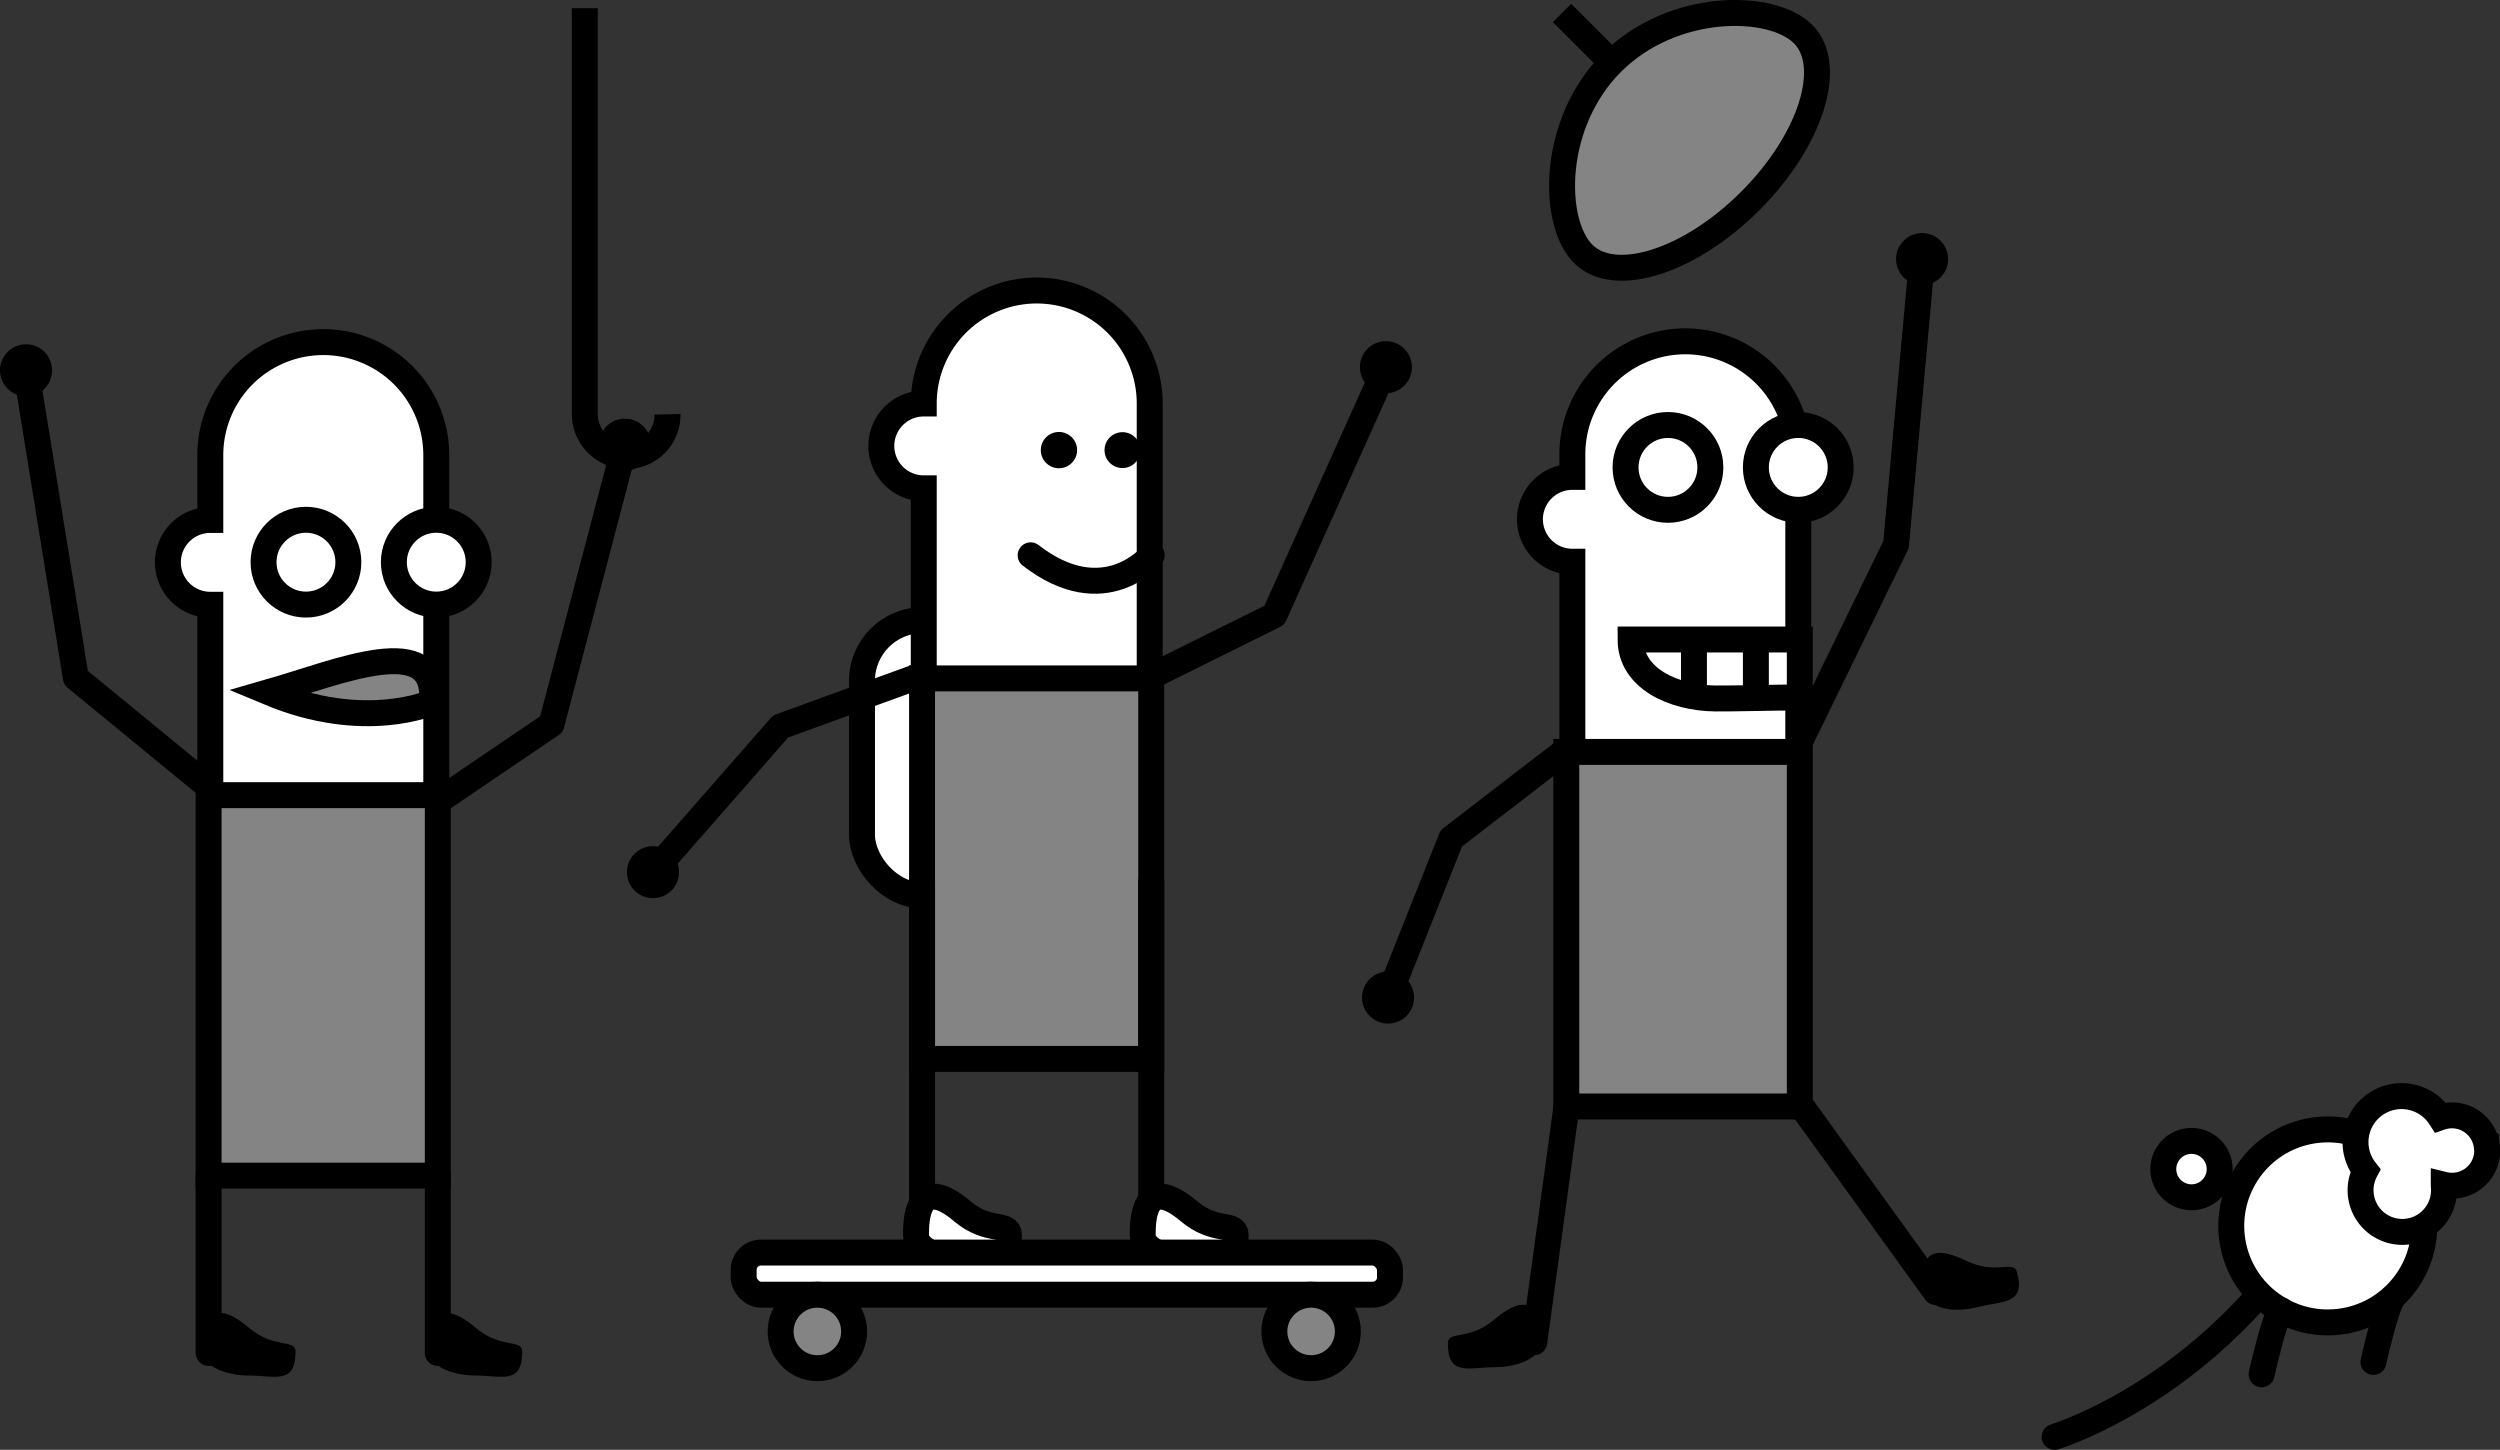 <svg id="cb981d89-c02b-4e9d-904c-f007a4ad4b54" data-name="Слой 1" xmlns="http://www.w3.org/2000/svg" viewBox="0 0 578.19 335.31"><rect x="0" y="0" width="578.19" height="335.31" fill="#333333" stroke="none"/><title>civil-win</title><rect x="199.36" y="143.43" width="53" height="63.67" rx="14" ry="14" style="fill:#fff"/><rect x="199.36" y="143.43" width="53" height="63.67" rx="14" ry="14" style="fill:none;stroke:#000;stroke-miterlimit:10;stroke-width:6px"/><path d="M239.77,67.19a26.13,26.13,0,0,0-26.13,26.13h0a9.81,9.81,0,0,0,0,19.62v57.93H265.9V93.32A26.13,26.13,0,0,0,239.77,67.19Z" style="fill:#fff"/><path d="M239.77,67.19a26.13,26.13,0,0,0-26.13,26.13h0a9.81,9.81,0,0,0,0,19.62v57.93H265.9V93.32A26.13,26.13,0,0,0,239.77,67.19Z" style="fill:none;stroke:#000;stroke-miterlimit:10;stroke-width:6px"/><polyline points="266.75 156.18 294.73 142.3 320.53 84.92" style="fill:none;stroke:#000;stroke-linecap:round;stroke-linejoin:round;stroke-width:6px"/><path d="M266.36,128.43s-10.91,13.25-28,0" style="fill:none;stroke:#000;stroke-linecap:round;stroke-miterlimit:10;stroke-width:6px"/><rect x="213.25" y="156.9" width="53" height="88" style="fill:#858485;stroke:#000;stroke-miterlimit:10;stroke-width:6px"/><circle cx="320.53" cy="84.92" r="6.02"/><line x1="266.25" y1="203.9" x2="266.25" y2="285.9" style="fill:#fff;stroke:#000;stroke-linecap:round;stroke-miterlimit:10;stroke-width:6px"/><line x1="213.25" y1="203.9" x2="213.25" y2="285.9" style="fill:#fff;stroke:#000;stroke-linecap:round;stroke-miterlimit:10;stroke-width:6px"/><polyline points="212.36 156.43 180.54 168.01 151.02 201.71" style="fill:none;stroke:#000;stroke-linecap:round;stroke-linejoin:round;stroke-width:6px"/><path d="M211.85,285.69c0,3.05,4.81,5.52,10.75,5.52s10.75,2.19,10.75-5.52c0-3.05-4.8-.5-10.75-5.52C211.85,271.09,211.85,282.64,211.85,285.69Z" style="fill:#fff;stroke:#000;stroke-miterlimit:10;stroke-width:6px"/><path d="M264.28,285.69c0,3.05,4.81,5.52,10.75,5.52s10.75,2.19,10.75-5.52c0-3.05-4.8-.5-10.75-5.52C264.28,271.09,264.28,282.64,264.28,285.69Z" style="fill:#fff;stroke:#000;stroke-miterlimit:10;stroke-width:6px"/><circle cx="151.02" cy="201.71" r="6.02"/><circle cx="244.91" cy="104.1" r="4.2"/><circle cx="259.6" cy="104.1" r="4.15"/><rect x="171.99" y="289.69" width="149.48" height="9.74" rx="4" ry="4" style="fill:#fff"/><rect x="171.99" y="289.69" width="149.48" height="9.74" rx="4" ry="4" style="fill:none;stroke:#000;stroke-miterlimit:10;stroke-width:6px"/><circle cx="189.04" cy="307.93" r="8.5" style="fill:#858485;stroke:#000;stroke-miterlimit:10;stroke-width:6px"/><circle cx="303.23" cy="307.93" r="8.5" style="fill:#858485;stroke:#000;stroke-miterlimit:10;stroke-width:6px"/><path d="M475.18,332.31s47.88-14.41,69.79-70.1" style="fill:none;stroke:#000;stroke-linecap:round;stroke-linejoin:round;stroke-width:6px"/><path d="M389.78,78.94a26.13,26.13,0,0,0-26.13,26.13v5.22a9.81,9.81,0,0,0,0,19.62v58H415.9V105.06A26.13,26.13,0,0,0,389.78,78.94Z" style="fill:#fff"/><path d="M389.78,78.94a26.13,26.13,0,0,0-26.13,26.13v5.22a9.81,9.81,0,0,0,0,19.62v58H415.9V105.06A26.13,26.13,0,0,0,389.78,78.94Z" style="fill:none;stroke:#000;stroke-miterlimit:10;stroke-width:6px"/><polyline points="415.36 173.43 438.51 125.95 444.53 59.92" style="fill:none;stroke:#000;stroke-linecap:round;stroke-linejoin:round;stroke-width:6px"/><path d="M377.11,147.9h39.14v13.4c-5,0-15.6.29-19.57.24C387,161.41,377.11,156.9,377.11,147.9Z" style="fill:#fff;stroke:#000;stroke-miterlimit:10;stroke-width:6px"/><rect x="362.25" y="173.9" width="54" height="82" style="fill:#858485;stroke:#000;stroke-miterlimit:10;stroke-width:6px"/><circle cx="444.53" cy="59.92" r="6.02"/><line x1="416.36" y1="255.43" x2="447.68" y2="298.81" style="fill:#fff;stroke:#000;stroke-linecap:round;stroke-miterlimit:10;stroke-width:6px"/><line x1="362.36" y1="255.43" x2="354.84" y2="310.43" style="fill:#fff;stroke:#000;stroke-linecap:round;stroke-miterlimit:10;stroke-width:6px"/><polyline points="363.64 172.35 335.64 193.9 321.02 230.71" style="fill:none;stroke:#000;stroke-linecap:round;stroke-linejoin:round;stroke-width:6px"/><path d="M356.35,310.69c0,3.05-4.81,5.52-10.75,5.52s-10.75,2.19-10.75-5.52c0-3.05,4.8-.5,10.75-5.52C356.35,296.09,356.35,307.64,356.35,310.69Z"/><path d="M445.72,299.58c.75,3,6,4.16,11.78,2.69s11-.54,9-8c-.75-3-4.77.71-11.78-2.69C442.11,285.43,445,296.62,445.72,299.58Z"/><circle cx="321.02" cy="230.71" r="6.02"/><circle cx="385.76" cy="108.1" r="9.81" style="fill:#fff;stroke:#000;stroke-miterlimit:10;stroke-width:6px"/><circle cx="415.9" cy="108.1" r="9.81" style="fill:#fff;stroke:#000;stroke-miterlimit:10;stroke-width:6px"/><path d="M417,7.87c7.29,7.29,1.82,24.58-12.21,38.61S373.43,66,366.14,58.7s-7.4-30.16,6.63-44.2S409.68.58,417,7.87Z" style="fill:#858485;stroke:#000;stroke-miterlimit:10;stroke-width:6px"/><line x1="391.77" y1="147.43" x2="391.77" y2="161.3" style="fill:#858485;stroke:#000;stroke-miterlimit:10;stroke-width:6px"/><line x1="406.09" y1="147.43" x2="406.09" y2="161.3" style="fill:#858485;stroke:#000;stroke-miterlimit:10;stroke-width:6px"/><circle cx="538.36" cy="283.53" r="22.32" transform="translate(-28.29 61.87) rotate(-6.41)" style="fill:#fff;stroke:#000;stroke-miterlimit:10;stroke-width:6px"/><path d="M575.14,265.19a8.12,8.12,0,0,0-10.75-6.78,10.65,10.65,0,1,0-17.33,12.34,9.65,9.65,0,1,0,18.12,3.43c0-.06,0-.12,0-.18a8.12,8.12,0,0,0,10-8.81Z" style="fill:#fff"/><path d="M575.14,265.19a8.12,8.12,0,0,0-10.75-6.78,10.65,10.65,0,1,0-17.33,12.34,9.65,9.65,0,1,0,18.12,3.43c0-.06,0-.12,0-.18a8.12,8.12,0,0,0,10-8.81Z" style="fill:none;stroke:#000;stroke-miterlimit:10;stroke-width:6px"/><line x1="506.84" y1="270.39" x2="517.68" y2="275.14" style="fill:#fff;stroke:#000;stroke-miterlimit:10;stroke-width:6px"/><circle cx="506.84" cy="270.39" r="6.52" transform="translate(-27.02 58.27) rotate(-6.41)" style="fill:#fff;stroke:#000;stroke-miterlimit:10;stroke-width:6px"/><path d="M527.54,303c-1.64,2.05-4.48,14.85-4.48,14.85" style="fill:#fff;stroke:#000;stroke-linecap:round;stroke-linejoin:round;stroke-width:6px"/><path d="M553.4,300.14c-1.64,2.05-4.48,14.85-4.48,14.85" style="fill:#fff;stroke:#000;stroke-linecap:round;stroke-linejoin:round;stroke-width:6px"/><line x1="372.77" y1="14.5" x2="361.27" y2="3" style="fill:#858485;stroke:#000;stroke-miterlimit:10;stroke-width:6px"/><path d="M74.77,79.12a26.13,26.13,0,0,0-26.13,26.13h0v15a9.81,9.81,0,0,0,0,19.62v58H100.9V105.25A26.13,26.13,0,0,0,74.77,79.12Z" style="fill:#fff"/><path d="M74.77,79.12a26.13,26.13,0,0,0-26.13,26.13h0v15a9.81,9.81,0,0,0,0,19.62v58H100.9V105.25A26.13,26.13,0,0,0,74.77,79.12Z" style="fill:none;stroke:#000;stroke-miterlimit:10;stroke-width:6px"/><polyline points="92.75 191.11 127.54 167.51 144.53 102.84" style="fill:none;stroke:#000;stroke-linecap:round;stroke-linejoin:round;stroke-width:6px"/><path d="M99.9,162.43s-15.54,7-37.79-2.33C78.36,155.43,101.36,145.47,99.9,162.43Z" style="fill:#858485;stroke:#000;stroke-miterlimit:10;stroke-width:6px"/><rect x="48.25" y="183.9" width="53" height="88" style="fill:#858485;stroke:#000;stroke-miterlimit:10;stroke-width:6px"/><circle cx="144.53" cy="102.84" r="6.02"/><line x1="101.25" y1="271.9" x2="101.25" y2="312.9" style="fill:#fff;stroke:#000;stroke-linecap:round;stroke-miterlimit:10;stroke-width:6px"/><line x1="48.25" y1="271.9" x2="48.25" y2="312.9" style="fill:#fff;stroke:#000;stroke-linecap:round;stroke-miterlimit:10;stroke-width:6px"/><polyline points="48.65 182.28 17.54 156.75 6.02 85.64" style="fill:none;stroke:#000;stroke-linecap:round;stroke-linejoin:round;stroke-width:6px"/><path d="M46.85,312.61c0,3.05,4.81,5.52,10.75,5.52s10.75,2.19,10.75-5.52c0-3.05-4.8-.5-10.75-5.52C46.85,298,46.85,309.56,46.85,312.61Z"/><path d="M99.28,312.61c0,3.05,4.81,5.52,10.75,5.52s10.75,2.19,10.75-5.52c0-3.05-4.8-.5-10.75-5.52C99.28,298,99.28,309.56,99.28,312.61Z"/><circle cx="6.02" cy="85.64" r="6.02"/><circle cx="70.76" cy="130.02" r="9.81" style="fill:#fff;stroke:#000;stroke-miterlimit:10;stroke-width:6px"/><path d="M154.37,95.82a9.45,9.45,0,0,1-9.56,9.64,9.75,9.75,0,0,1-9.56-10V1.9" style="fill:none;stroke:#000;stroke-miterlimit:10;stroke-width:6px"/><circle cx="100.9" cy="130.02" r="9.81" style="fill:#fff;stroke:#000;stroke-miterlimit:10;stroke-width:6px"/></svg>